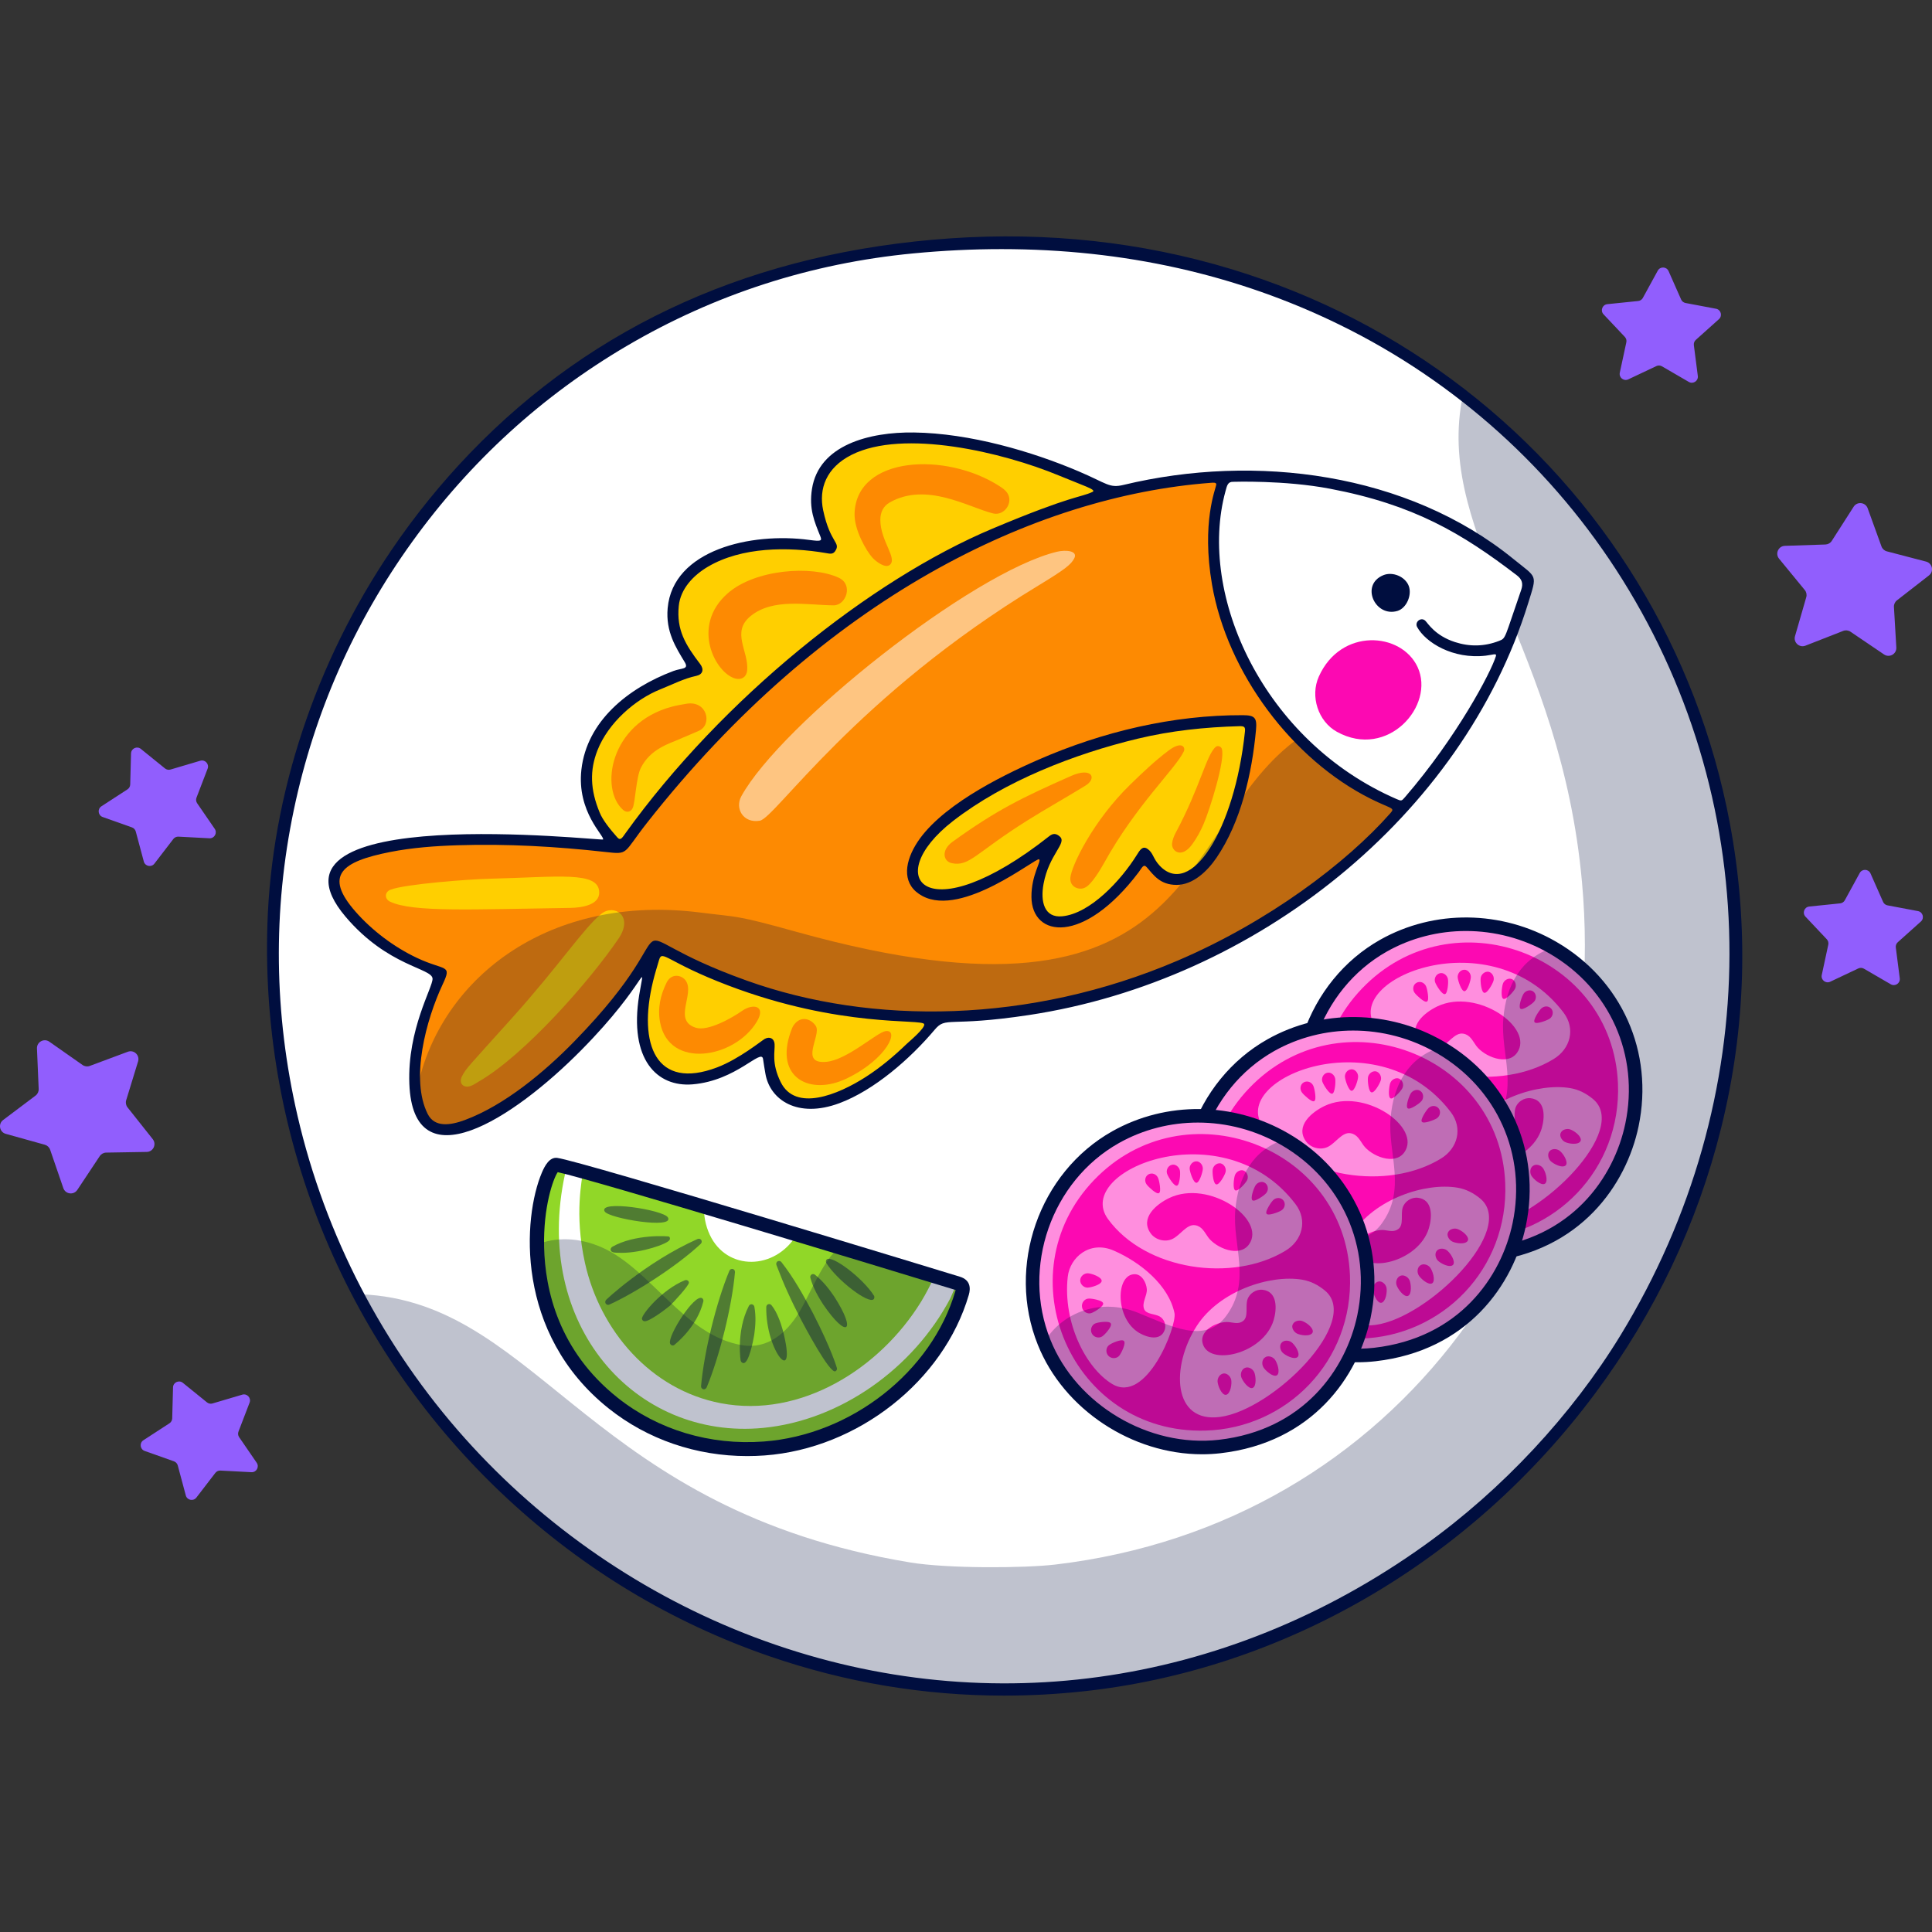 <?xml version="1.0" encoding="UTF-8"?>
<!-- Generator: Adobe Illustrator 25.2.1, SVG Export Plug-In . SVG Version: 6.00 Build 0)  -->
<svg xmlns="http://www.w3.org/2000/svg" xmlns:xlink="http://www.w3.org/1999/xlink" version="1.1" id="Capa_1" x="0px" y="0px" viewBox="0 0 512 512" style="enable-background:new 0 0 512 512;" xml:space="preserve" width="512" height="512">
<rect x="0" y="0" width="512" height="512" fill="#333333" stroke="none"/>
<g>
	<g>
		<g>
			<path style="fill:#FFFFFF;" d="M427.846,358.574c-77.132,117.619-245.849,118.356-323.592-0.345     c-13.934-21.301-24.624-47.791-28.731-73.48c-1.192-7.524-2.696-18.637-2.571-26.223c0.22-12.445-0.329-13.402,0.941-25.33     c9.373-89.013,79.546-156.929,164.061-166.678C419.977,45.546,512.361,229.701,427.846,358.574z"/>
			<path style="opacity:0.25;fill:#000E3F;" d="M278.141,446.983c-19.917,1.987-44.695-1.691-64.188-7.291     c-51.239-14.72-94.264-51.371-117.463-94.421c-1.116-2.071-0.956-2.327,1.318-2.149c45.499,3.548,59.322,57.058,143.405,70.945     c9.903,1.635,30.105,1.541,38.492,0.549c90.956-10.759,147.643-91.185,139.538-180.864     c-5.592-61.872-38.265-91.354-31.89-127.302c0.135-0.762,0.678-0.914,1.296-0.43     C518.472,207.771,462.815,428.562,278.141,446.983z"/>
		</g>
		<path style="fill:#000E3F;" d="M458.426,218.162c-8.58-45.769-33.538-86.617-70.271-115.018    c-18.497-14.299-39.35-25.022-61.98-31.868c-23.623-7.145-48.609-9.877-74.283-8.112c-51.513,3.54-94.334,22.667-127.272,56.851    c-7.675,7.964-14.734,16.682-20.98,25.909c-20.056,29.633-31.695,64.821-32.775,99.078c-1.812,57.518,21.389,112.993,63.654,152.2    c20.201,18.739,43.467,32.747,69.153,41.637c20.223,6.998,41.135,10.516,62.407,10.516c6.926,0,13.897-0.373,20.889-1.121    c53.185-5.689,102.669-34.474,135.763-78.974c15.864-21.33,27.093-44.973,33.373-70.273    C462.713,272.382,463.492,245.188,458.426,218.162z M429.463,353.849c-12.908,21.143-31.338,40.896-51.898,55.62    c-53.147,38.056-117.863,46.956-177.567,24.42c-29.283-11.055-55.84-29.285-76.796-52.721    c-21.69-24.257-37.028-53.81-44.354-85.465c-6.268-27.075-6.589-54.387-0.959-81.177c5.399-25.682,15.946-49.554,31.352-70.951    c15.318-21.272,34.453-38.735,56.876-51.906c23.29-13.68,48.844-21.93,75.951-24.52c7.91-0.756,15.695-1.133,23.356-1.133    c32.34,0,62.407,6.722,89.647,20.071c30.807,15.097,56.694,38.432,74.865,67.482C467.956,214.35,467.775,291.093,429.463,353.849z    "/>
	</g>
	<g>
		<g>
			<g>
				<path style="fill:#FFCF00;" d="M184.166,178.144c3.108-1.359-3.756-4.257-5.094-13.329c-0.749-5.076,0.763-9.389,4.582-12.861      c8.133-7.394,22.028-8.164,33.098-6.63c0.942,0.13,1.878,0.322,2.824,0.412c0.796,0.076,1.327-0.599,1.029-1.357      c-2.223-5.658-2.905-5.864-3.569-10.259c-1.904-12.605,11.533-17.482,24.49-17.515c9.974-0.025,19.577,2.049,29.075,4.863      c5.929,1.757,17.728,6.591,20.286,7.938c0.659,0.347,0.877,1.251-0.251,1.718c-2.936,1.216-17.772,3.972-41.917,17.138      c-33.63,18.339-58.855,42.679-81.717,72.407c-1.925,2.503-2.377,3.601-4.418,1.509c-10.313-10.568-8.793-26.214,5.417-36.589      C175.242,180.302,180.945,179.552,184.166,178.144z"/>
				<path style="fill:#FFCF00;" d="M306.588,229.952c-2.41-2.788-2.73-5.581-4.004-3.725c-3.257,4.746-5.831,9.526-13.477,14.522      c-1.886,1.232-4.054,1.946-6.164,2.725c-2.892,1.068-6.541-0.153-7.319-3.763c-1.133-5.258,1.664-11.056,3.999-15.231      c0.39-0.697,1.342-1.436,0.374-2.239c-0.797-0.661-1.409,0.181-2.006,0.637c-7.167,5.473-19.049,13.56-28.037,13.713      c-6.164,0.105-8.463-3.486-7.342-7.898c3.963-15.592,49.835-36.974,85.255-37.196c3.153-0.02,3.058,0.396,2.921,2.275      c-0.784,10.739-5.373,30.083-13.831,36.564C313.365,233.088,309.49,233.308,306.588,229.952z"/>
				<path style="fill:#FFCF00;" d="M215.079,291.842c-5.601,0.264-8.707-2.458-10.173-7.347c-0.801-2.671-0.674-5.193-0.584-7.721      c0.028-0.792-0.635-1.207-1.404-0.607c-21.429,16.712-36.02,9.731-31.353-13.486c0.349-1.735,2.167-8.723,2.672-9.741      c0.762-1.536,1.772-0.679,4.926,1.011c10.987,5.887,25.687,11.145,41.674,13.83c15.77,2.648,20.151,1.888,25.026,2.338      c0.596,0.055,0.873,0.673,0.519,1.155c-3.212,4.371-11.121,11.908-18.674,16.263      C226.275,288.363,218.27,291.692,215.079,291.842z"/>
			</g>
			<path style="fill:#FFFFFF;" d="M404.186,155.853c-3.675,11.181-3.581,10.01-4.142,12.294c-0.398,1.59-1.469,2.474-3.013,2.903     c-5.704,1.592-11.121,1.064-16.166-2.234c-2.135-1.388-2.979-2.811-3.596-3.349c-0.511-0.452-0.975,0.119-0.68,0.728     c0.164,0.293,0.422,0.538,0.644,0.806c3.25,3.752,7.505,5.407,12.319,5.9c5.284,0.543,6.625-1.299,7.604-0.044     c0.733,0.913-0.004,1.84-0.405,2.656c-6.375,13.182-11.735,22.271-23.377,36.011c-1.502,1.781-1.689,1.839-3.751,0.986     c-14.671-5.97-28.25-17.551-37.66-33.973c-1.507-2.615-9.492-22.127-9.82-33.266c-0.193-6.97,0.749-11.946,2.273-16.904     c0.346-1.159,1.151-1.629,2.33-1.634c2.518,0.013,5.024-0.109,7.532-0.017c23.4,0.872,46.523,8.066,63.831,21.646     c1.707,1.335,3.394,2.692,5.099,4.027C404.37,153.316,404.643,154.47,404.186,155.853z"/>
			<g>
				<path style="fill:#FD8A02;" d="M190.837,258.224c-16.057-6.671-16.494-9.244-17.697-7.646c-2.356,3.128-10.86,19.2-30.104,35.1      c-6.139,5.073-15.884,11.894-23.835,13.091c-9.23,1.39-9.598-11.818-8.121-21.027c0.938-5.849,2.766-11.43,5.164-16.834      c1.371-3.09,1.81-3.549-0.514-4.248c-14.849-4.466-34.296-22.394-23.616-27.97c16.708-8.724,51.839-5.433,69.492-3.693      c6.219,0.614,1.367-0.31,23.601-24.805c35.52-39.133,81.668-67.639,134.864-73.104c2.2-0.226,3.695-0.305,3.061,1.812      c-8.54,28.51,9.774,68.972,45.724,84.359c2.315,0.991,1.716,1.484-1.797,5.074C320.047,266.371,247.129,281.614,190.837,258.224      z M244.002,223.597c-7.039,9.667,0.009,17.905,14.183,12.297c9.281-3.672,12.852-6.912,17.371-9.732      c0.878-0.548,1.847-0.123,1.357,1.101c-0.666,1.661-2.821,5.579-2.604,11.004c0.294,7.358,7.695,8.027,13.679,4.496      c12.978-7.659,13.775-16.953,16.217-14.068c1.717,2.03,3.273,4.762,7.483,4.912c2.754,0.098,4.785-1.295,6.661-3.005      c9.084-8.283,12.603-26.059,13.594-38.355c0.096-1.193-0.222-1.527-1.449-1.663      C309.586,188.261,258.835,203.228,244.002,223.597z"/>
				<path style="fill:#FD8A02;" d="M226.471,135.956c0.598-15.122,24.152-16.272,38.36-7.149c0.58,0.372,1.16,0.774,1.645,1.258      c2.552,2.548-0.107,6.787-3.3,5.998c-6.515-1.61-17.618-8.434-27.387-2.912c-1.721,0.973-2.481,2.627-2.491,4.558      c-0.031,5.646,4.659,10.28,2.483,12.011c-1.184,0.943-3.638-0.875-4.654-2.017C229.741,146.146,226.291,140.513,226.471,135.956      z"/>
				<path style="fill:#FD8A02;" d="M222.291,153.112c3.915,1.835,1.908,7.333-1.376,7.309c-6.943-0.05-16.033-2.001-21.974,2.822      c-5.265,4.273-0.503,9.27-0.929,14.393c-0.143,1.714-1.434,2.615-3.091,2.2c-5.229-1.31-11.997-13.799-2.126-22.553      C200.048,150.85,215.12,149.752,222.291,153.112z"/>
				<path style="fill:#FD8A02;" d="M180.198,195.833c-2.951,1.258-7.823,2.647-10.357,7.643c-1.258,2.48-1.467,8.98-2.149,10.607      c-0.468,1.116-1.623,1.374-2.546,0.569c-6.292-5.488-3.588-23.02,12.932-27.38c1.249-0.33,2.531-0.547,3.806-0.766      c5.547-0.955,6.985,5.546,3.311,7.171c-1.659,0.734-3.336,1.428-5.005,2.139C180.193,195.822,180.196,195.828,180.198,195.833z"/>
				<path style="fill:#FD8A02;" d="M196.666,267.886c2.932-2.067,6.457-1.348,3.882,2.903c-5.909,9.753-23.273,12.647-25.616,0.152      c-0.702-3.744,0.082-7.222,1.733-10.559c1.255-2.535,3.986-2.058,5.075-0.491c2.453,3.533-3.512,10.508,2.652,12.467      C187.637,273.389,194.058,269.724,196.666,267.886z"/>
				<path style="fill:#FD8A02;" d="M234.672,273.262c3.813-0.572,0.495,7.357-10.283,12.545      c-9.669,4.655-19.184-0.142-14.851-12.337c0.23-0.647,0.459-1.331,0.86-1.873c1.912-2.582,4.611-1.55,5.805,0.308      c1.558,2.427-4.549,10.166,2.781,9.491C224.554,280.883,232.353,273.61,234.672,273.262z"/>
				<path style="fill:#FD8A02;" d="M287.527,235.233c-1.495,0.773-4.073-0.11-3.869-2.62c0.25-3.079,5.951-15.062,15.942-24.766      c3.222-3.13,6.469-6.225,10.068-8.93c3.626-2.727,4.52-0.783,4.072,0.172c-2.168,4.616-12.598,14.15-21.18,29.671      C291.651,230.402,289.23,234.486,287.527,235.233z"/>
				<path style="fill:#FD8A02;" d="M252.452,223.065c11.609-8.362,18.222-11.603,31.41-17.439c5.515-2.441,6.921,0.637,3.813,2.559      c-5.095,3.15-10.335,6.056-15.409,9.242c-13.709,8.609-15.349,12.286-20.02,11.323      C249.974,228.282,249.325,225.317,252.452,223.065z"/>
				<path style="fill:#FD8A02;" d="M310.62,223.445c0.131-0.921,0.468-1.858,0.91-2.681c6.57-12.218,8.193-20.895,10.718-22.879      c0.472-0.37,1.293-0.079,1.517,0.479c1.09,2.707-3.152,16.182-4.788,19.982c-0.824,1.915-1.809,3.726-3.034,5.41      C313.047,227.736,310.335,225.456,310.62,223.445z"/>
			</g>
			<g>
				<path style="fill:#FFCF00;" d="M124.659,287.818c-1.886,0.615-3.158-0.776-2.234-2.576c1.116-2.175,1.515-2.371,13.332-15.53      c12.636-14.07,18.851-23.7,23.631-27.562c3.299-2.665,8.66,0.519,4.529,6.595c-7.732,11.374-24.969,30.895-36.984,37.841      C126.336,286.933,125.508,287.541,124.659,287.818z"/>
				<path style="fill:#FFCF00;" d="M151.132,240.603c-26.219,0.382-41.764,1.198-47.757-1.655c-1.519-0.723-1.464-2.55,0.099-3.161      c3.839-1.5,20.773-2.783,26.228-2.912c18.252-0.433,29.043-2.134,29.1,3.644C158.836,239.756,154.373,240.555,151.132,240.603z"/>
			</g>
			<path style="opacity:0.25;fill:#000E3F;" d="M190.684,258.161c-17.187-7.091-16.056-9.416-17.818-7.266     c-1.099,1.34-13.724,24.626-37.636,40.609c-5.012,3.35-10.28,6.496-16.164,7.281c-3.464,0.462-5.271-0.677-6.801-3.564     c-1.395-2.632-2.024-5.5-1.296-8.534c6.733-28.083,35.012-49.856,74.576-44.859c10.241,1.294,9.248,0.586,25.647,5.154     c107.069,29.824,100.299-26.384,131.65-50.404c0.814-0.624,1.46,0.044,2.193,0.765c21.583,21.237,30.403,12.417,22.046,20.966     C320.796,265.66,248.144,281.87,190.684,258.161z"/>
			<path style="opacity:0.5;fill:#FFFFFF;" d="M280.073,146.224c2.396-0.582,5.744-0.277,4.578,1.814     c-0.866,1.551-2.13,2.686-9.45,7.123c-48.438,29.357-69.735,61.615-73.824,62.333c-4.376,0.768-6.712-3.222-4.91-6.498     C206.918,191.992,257.511,151.711,280.073,146.224z"/>
			<path style="fill:#FC09B2;" d="M349.502,179.298c5.822-12.999,21.86-11.816,26.173-2.52c4.737,10.21-7.926,24.589-21.385,17.155     C349.326,191.191,347.156,184.536,349.502,179.298z"/>
		</g>
		<g>
			<path style="fill:#000E3F;" d="M272.722,268.989c-21.674,3.282-21.939,0.239-25.056,3.939c-6.424,7.625-15.977,16-25.247,19.44     c-11.081,4.113-18.421-0.915-19.583-7.865c-0.214-1.278-0.443-2.553-0.618-3.837c-0.409-3.001-7.011,5.734-18.696,6.699     c-9.354,0.773-16.896-6.513-14.135-23.638c1.649-10.23,2.337-3.329-15.311,14.537c-18.306,18.531-44.585,35.259-45.593,8.965     c-0.555-14.483,6.238-25.555,6.148-27.871c-0.11-2.826-11.839-3.184-23.057-16.425c-25.93-30.606,68.009-20.045,68.242-20.457     c0.487-0.86-7.015-7.28-5.739-18.519c1.458-12.841,12.328-21.605,24.374-26.131c2.232-0.839,4.196-0.379,3.008-2.355     c-2.326-3.866-5.08-8.037-4.52-14.305c1.378-15.45,22.081-20.163,37.503-18.082c3.153,0.425,3.458,0.286,2.956-0.955     c-1.56-3.852-3.057-7.256-2.212-12.586c1.843-11.625,15.194-15.092,27.02-14.931c14.811,0.202,31.265,5.021,43.699,10.324     c7.529,3.211,8.042,4.483,11.845,3.568c34.985-8.417,75.248-3.2,103.285,19.6c6.395,5.2,6.368,3.909,3.974,11.662     C387.568,216.26,332.833,259.887,272.722,268.989z M311.95,254.632c24.112-10.276,44.894-25.935,56.525-39.144     c1.304-1.481,0.292-1.048-5.185-3.782c-20.821-10.39-38.053-33.345-42.094-56.798c-2.836-16.46,0.993-25.385,1.126-26.462     c0.08-0.646-0.777-0.544-1.464-0.492c-46.673,3.531-102.559,30.516-149.43,90.156c-6.433,8.185-4.67,8.38-11.05,7.667     c-12.899-1.442-25.962-2.187-38.939-1.781c-6.055,0.19-12.15,0.624-18.1,1.803c-12.726,2.522-17.627,6.113-9.122,15.8     c4.416,5.03,10.241,9.409,16.299,12.263c7.467,3.518,9.348,1.572,6.811,6.967c-4.424,9.408-8.639,25.134-3.982,34.386     c1.843,3.662,6.034,3.025,9.913,1.578c10.521-3.926,21.055-12.737,28.872-20.74c34.066-34.872,5.906-30.443,45.789-16.17     C231.108,271.763,273.049,271.244,311.95,254.632z M370.109,211.76c1.287,0.559,1.343,0.522,2.222-0.497     c13.799-15.992,22.775-33.057,24.1-37.379c0.271-0.884-0.823-0.341-2.669-0.127c-8.735,1.014-15.963-3.493-18.202-7.585     c-0.729-1.332,1.009-2.753,2.153-1.678c0.661,0.622,2.553,3.946,7.877,5.665c3.932,1.269,7.829,1.189,11.694-0.321     c1.853-0.724,1.344-0.538,5.848-13.507c0.588-1.693,0.194-2.834-1.133-3.851c-14.586-11.172-27.344-18.753-49.593-22.973     c-12.098-2.295-25.472-1.819-25.601-1.822c-1.449-0.031-1.623,0.965-2.047,2.522C317.278,157.642,334.801,196.434,370.109,211.76     z M158.928,215.35c0.779,1.949,2.665,4.313,4.678,6.586c0.841,0.95,1.331,0.017,2.077-1.02     c25.813-35.919,65.035-67.243,97.327-80.819c21.133-8.884,23.261-8.215,26.501-9.728c1.233-0.576-2.324-1.627-8.865-4.342     c-14.872-6.172-41.24-12.436-55.006-5.472c-6.714,3.397-8.697,9.005-7.493,14.671c1.882,8.86,4.789,8.462,3.165,10.851     c-0.603,0.887-1.435,0.659-2.359,0.501c-10.187-1.742-22.403-1.645-31.31,3.586c-3.917,2.301-7.315,5.905-7.762,10.429     c-0.622,6.301,1.71,10.204,5.654,15.365c1.109,1.452,0.707,2.791-0.993,3.152c-3.342,0.709-6.336,2.293-9.466,3.537     c-6.767,2.688-13.861,8.896-16.729,16.156C156.255,204.104,156.389,209.259,158.928,215.35z M229.502,285.361     c3.887-2.504,7.471-5.517,10.792-8.726c0.603-0.582,4.973-4.203,4.623-5.233c-0.502-1.478-22.098,1.122-52.005-10.269     c-16.168-6.158-17.416-9.576-18.243-6.769c-0.561,1.906-1.153,3.806-1.62,5.735c-4.05,16.719,0.808,28.917,16.985,22.773     c5.861-2.226,11.88-7.144,12.635-7.556c1.312-0.716,2.495-0.112,2.603,1.348c0.146,1.967-0.898,4.993,1.614,10.094     C210.803,294.71,222.022,290.18,229.502,285.361z"/>
			<path style="fill:#000E3F;" d="M275.219,201.314c17.048-7.435,35.632-11.843,54.146-11.783c3.195,0.017,3.785,0.684,3.485,3.933     c-1.069,11.559-3.987,24.355-10.474,33.863c-2.441,3.578-6.215,7.173-10.541,7.181c-4.417,0.008-6.103-2.607-7.932-4.677     c-0.879-0.995-1.264,0.15-2.147,1.318c-14.647,19.361-28.308,17.28-28.411,6.588c-0.057-5.916,2.751-9.573,2.03-10.014     c-0.852-0.52-20.239,15.415-30.893,9.747c-5.32-2.831-4.952-8.293-1.856-13.494C248.525,214.063,264.619,205.937,275.219,201.314     z M252.523,217.605c-19.368,15.045-7.187,29.839,25.583,3.955c0.973-0.768,1.815-0.717,2.768,0.141     c1.953,1.758-2.876,4.682-4.326,12.542c-0.863,4.68,0.171,9.068,4.983,8.581c7.405-0.749,15.508-9.486,19.693-16.181     c0.839-1.342,1.557-2.611,2.907-1.66c1.529,1.077,1.38,2.48,3.156,4.387c8.177,8.781,19.866-9.146,22.633-35.471     c0.129-1.226-0.129-1.49-1.502-1.452c-9.107,0.25-18.05,1.185-26.924,3.316C284.794,199.774,266.194,206.985,252.523,217.605z"/>
			<path style="fill:#000E3F;" d="M373.32,155.243c0.94,2.41-0.572,5.944-2.989,6.662c-5.919,1.758-9.928-6.917-3.742-9.474     C369.056,151.411,372.366,152.794,373.32,155.243z"/>
		</g>
	</g>
	<g>
		<g>
			<path style="fill:#91D728;" d="M143.233,320.876c0.443-2.429,1.654-12.514,4.195-12.188c6.26,0.821,106.276,31.38,106.353,31.404     c1.064,0.319,1.701,0.783,1.188,2.544c-6.662,22.807-29.215,39.511-52.458,41.226     C166.972,386.798,136.712,356.764,143.233,320.876z"/>
			<g>
				<path style="fill:#FFFFFF;" d="M143.233,320.876c0.443-2.429,1.654-12.514,4.195-12.188c1.237,0.162,5.785,1.415,7.003,1.749      c-0.065,2.238-2.337,11.018,0.589,24.244c3.972,17.946,17.431,33.644,36.006,37.188c21.21,4.048,42.139-9.153,53.067-26.897      c1.333-2.171,2.44-4.428,3.593-6.688c9.049,2.766,3.953,1.146,6.095,1.808c1.064,0.319,1.701,0.783,1.188,2.544      c-6.632,22.704-29.128,39.505-52.458,41.226C166.972,386.798,136.712,356.764,143.233,320.876z"/>
				<path style="fill:#FFFFFF;" d="M188.104,327.246c-1.168-2.496-1.634-5.208-1.515-7.44c8.021,2.39,16.481,4.937,24.559,7.371      C205.411,336.71,192.619,336.865,188.104,327.246z"/>
			</g>
			<path style="fill:#91D728;" d="M143.233,320.876c0.443-2.429,1.654-12.514,4.195-12.188c0.452,0.059,1.346,0.258,2.632,0.585     c0.02,0.377-0.123,0.941-0.319,1.839c-8.702,39.829,18.465,70.588,52.525,67.295c20.476-1.982,39.747-15.772,49.554-34.281     c0.261-0.492,1.07-2.709,1.96-4.035c1.064,0.319,1.701,0.783,1.188,2.544c-7.088,24.265-31.923,41.684-58.226,41.49     c1.925,0.007,3.848-0.083,5.767-0.264C166.972,386.798,136.712,356.764,143.233,320.876z"/>
			<g style="opacity:0.45;">
				<path style="fill:#000E3F;" d="M221.782,362.516c-0.085-0.208-1.311-4.709-6.369-14.564c-2.503-4.695-5.023-9.256-8.319-13.469      c0-0.001-0.001-0.003-0.002-0.004l-0.001-0.001c-0.007-0.009-0.012-0.017-0.019-0.026c-0.006-0.008-0.019-0.007-0.025-0.015      c-0.112-0.133-0.257-0.221-0.417-0.256c-0.008-0.001-0.013-0.007-0.022-0.008c-0.158-0.029-0.322,0.003-0.473,0.077      c-0.016,0.008-0.034-0.001-0.05,0.008c-0.009,0.005-0.01,0.017-0.019,0.023c-0.014,0.009-0.031,0.01-0.045,0.02      c-0.119,0.085-0.195,0.204-0.249,0.33c-0.013,0.029-0.023,0.053-0.032,0.084c-0.042,0.148-0.042,0.301,0.007,0.451      c0.005,0.014-0.004,0.027,0.001,0.041l0.164,0.422c0.889,2.285,1.81,4.647,2.862,6.893c1.136,2.534,2.382,5.007,3.458,7.099      c0.793,1.499,7.666,14.558,9.176,13.776c0.001,0,0.001-0.002,0.002-0.002l0,0c0.156-0.082,0.262-0.216,0.331-0.365      c0.008-0.018,0.02-0.03,0.027-0.049C221.824,362.834,221.825,362.675,221.782,362.516z"/>
				<path style="fill:#000E3F;" d="M185.731,329.605c0.014-0.013,0.011-0.034,0.024-0.048c0.106-0.115,0.179-0.25,0.202-0.401      c0.004-0.025-0.001-0.047,0-0.073c0.009-0.156-0.019-0.313-0.109-0.455c-0.003-0.004-0.001-0.008-0.003-0.012      c-0.002-0.003-0.006-0.003-0.008-0.006c-0.094-0.138-0.23-0.226-0.377-0.279c-0.023-0.008-0.04-0.02-0.064-0.026      c-0.153-0.041-0.309-0.027-0.462,0.03c-0.014,0.005-0.029-0.003-0.044,0.003c-13.867,6.162-24.98,16.709-24.289,16.186      c-0.107,0.118-0.18,0.257-0.2,0.411c0.012,0.206-0.02,0.318,0.117,0.524c0.002,0.002,0.001,0.005,0.002,0.007      c0,0.001,0.001,0.001,0.002,0.002l0,0c0.015,0.022,0.04,0.031,0.057,0.051c0.066,0.078,0.136,0.152,0.224,0.198      c0.11,0.057,0.233,0.087,0.355,0.087c0.106,0,0.215-0.022,0.317-0.068C168.05,342.775,179.245,335.689,185.731,329.605z"/>
				<path style="fill:#000E3F;" d="M194.643,336.607c-0.01-0.014-0.023-0.023-0.034-0.038c-0.103-0.13-0.239-0.237-0.412-0.279      c-0.174-0.042-0.341-0.011-0.491,0.054c-0.021,0.009-0.041,0.012-0.061,0.023c-0.137,0.074-0.241,0.195-0.312,0.34      c-0.007,0.015-0.025,0.019-0.031,0.034c-3.474,8.316-6.734,21.653-7.516,30.604c0.028,0.207-0.002,0.287,0.135,0.493      c0.082,0.127,0.257,0.272,0.443,0.32c0.002,0,0.003,0.002,0.005,0.003c0.062,0.015,0.124,0.022,0.184,0.022c0,0,0,0,0.001,0      h0.001c0.206-0.04,0.236-0.005,0.442-0.151c0.012-0.009,0.246-0.275,0.266-0.323c3.385-8.117,6.729-21.487,7.516-30.604      c0.002-0.017-0.013-0.03-0.013-0.047C194.771,336.894,194.732,336.738,194.643,336.607z"/>
				<path style="fill:#000E3F;" d="M221.133,343.683c-1.281-1.887-2.896-4.06-5.168-5.883c-0.002-0.002-0.005-0.001-0.007-0.003      c-0.116-0.091-0.255-0.137-0.399-0.15c-0.027-0.003-0.05-0.005-0.078-0.004c-0.134,0-0.269,0.023-0.392,0.097      c-0.006,0.003-0.009,0.01-0.014,0.013c-0.005,0.003-0.01,0.001-0.014,0.004c-0.012,0.008-0.014,0.024-0.026,0.032      c-0.105,0.079-0.182,0.179-0.234,0.293c-0.014,0.029-0.029,0.052-0.039,0.083c-0.042,0.128-0.048,0.264-0.018,0.398      c0.003,0.014-0.006,0.027-0.002,0.04c0.749,2.744,2.134,5.107,3.4,7.075C224.426,354.9,227.128,353.043,221.133,343.683z"/>
				<path style="fill:#000E3F;" d="M231.614,343.379c-2.889-4.644-11.338-11.037-12.568-9.569c-0.097,0.116-0.141,0.253-0.16,0.393      c-0.005,0.03-0.009,0.056-0.01,0.087c-0.002,0.139,0.027,0.274,0.097,0.396c0.004,0.008,0.002,0.017,0.006,0.024      c2.814,4.551,11.316,11.054,12.572,9.569c0.001-0.001,0-0.002,0.001-0.003c0.001-0.001,0.002-0.001,0.003-0.002      C231.897,343.859,231.578,343.173,231.614,343.379z"/>
				<path style="fill:#000E3F;" d="M182.574,339.867c-0.087-0.607-0.732-0.73-1.036-0.603c-6.189,2.49-11.562,9.198-11.424,10.23      c0.063,0.423,0.397,0.658,0.748,0.658c1.349,0,5.548-3.189,6.66-4.115C178.151,345.483,182.68,340.638,182.574,339.867z"/>
				<path style="fill:#000E3F;" d="M162.202,330.448c-0.518,0.451-0.467,0.938-0.11,1.244c0.372,0.059-0.189,0.324,2.655,0.324      c5.34,0,12.15-2.353,12.708-3.433c0.158-0.316,0.121-0.611-0.128-0.869C177.197,327.578,168.234,326.952,162.202,330.448z"/>
				<path style="fill:#000E3F;" d="M186.376,344.453c-0.049-0.152-0.146-0.31-0.284-0.406c-0.002-0.001-0.004-0.001-0.006-0.002      c-0.002-0.002-0.002-0.005-0.004-0.006c-0.008-0.005-0.018-0.003-0.026-0.007c-1.995-1.239-9.142,9.956-8.488,11.997      c0.062,0.208,0.09,0.19,0.289,0.402c0.277,0.133,0.493,0.223,0.839,0.002c0.187-0.207,6.047-4.672,7.707-11.573      C186.404,344.856,186.439,344.66,186.376,344.453z"/>
				<path style="fill:#000E3F;" d="M207.471,352.587c-0.313-1.099-0.672-2.272-1.156-3.399c-0.438-1.043-1.003-2.252-1.88-3.322      c-0.004-0.005-0.01-0.005-0.014-0.009c-0.091-0.107-0.209-0.179-0.34-0.223c-0.029-0.01-0.055-0.014-0.085-0.02      c-0.126-0.027-0.257-0.029-0.389,0.012c-0.006,0.003-0.013-0.001-0.02,0.001c-0.002,0.001-0.002,0.003-0.004,0.003      c-0.004,0.002-0.008,0.001-0.012,0.002c-0.133,0.05-0.234,0.14-0.318,0.243c-0.02,0.024-0.035,0.046-0.052,0.073      c-0.074,0.116-0.125,0.246-0.128,0.385c-0.001,0.003-0.003,0.005-0.003,0.008C202.862,358.222,211.447,368.049,207.471,352.587z      "/>
				<path style="fill:#000E3F;" d="M176.998,322.626c-1.207-2.012-18.564-4.717-16.747-1.568      C161.34,322.904,178.841,325.821,176.998,322.626z"/>
				<path style="fill:#000E3F;" d="M199.898,346.25c-0.03-0.135-0.098-0.254-0.192-0.354c-0.021-0.023-0.042-0.04-0.067-0.061      c-0.104-0.088-0.226-0.16-0.371-0.182c-0.002-0.001-0.003-0.003-0.005-0.003h-0.001c-0.001,0-0.001,0-0.001,0      c-0.165-0.023-0.309,0.015-0.439,0.075c-0.011,0.005-0.02,0.01-0.03,0.015c-0.135,0.071-0.247,0.173-0.317,0.309      c-0.002,0.003-0.006,0.005-0.008,0.008c-3.529,6.795-2.119,15.296-2.156,14.555c0.058,0.295,0.343,0.56,0.617,0.608      c0.005,0.001,0.01,0.001,0.015,0.001c0.053,0.007,0.055,0.011,0.12,0.011c1.41,0,2.569-5.985,2.82-7.527      c0.295-2.161,0.53-4.733,0.028-7.434C199.907,346.263,199.899,346.258,199.898,346.25z"/>
			</g>
			<path style="opacity:0.25;fill:#000E3F;" d="M142.352,329.785c4.863-1.91,10.892-1.987,17.208,0.815     c13.017,5.786,21.731,23.36,37.18,25.907c6.63,1.094,11.693-3.27,14.957-8.59c2.91-4.755,6.455-14.082,10.753-17.317     c16.888,5.126,29.924,9.122,29.96,9.127c1.775,0.519,3.268,0.474,2.56,2.911c-5.702,19.512-22.999,34.52-42.494,39.537     C176.196,391.504,141.759,364.972,142.352,329.785z"/>
		</g>
		<g>
			<path style="fill:#000E3F;" d="M198.032,385.877c-13.506,0-26.393-4.398-36.703-12.605     c-24.998-19.899-22.742-50.703-17.733-62.504c0.769-1.808,2.025-4.18,4.072-3.914l0,0c6.459,0.846,105.668,31.165,106.657,31.47     c2.904,0.869,2.92,3.106,2.42,4.828c-6.673,22.838-29.423,40.734-54.098,42.555C201.103,385.821,199.563,385.877,198.032,385.877     z M147.801,310.635c-1.2,1.738-3.85,9.184-3.607,19.857c0.259,11.342,3.839,27.469,19.438,39.886     c10.752,8.557,24.514,12.694,38.742,11.64c23.192-1.712,44.565-18.492,50.819-39.9c0.03-0.097,0.05-0.181,0.066-0.251     c-0.004-0.001-0.006-0.001-0.008-0.002C234.028,335.979,156.946,312.568,147.801,310.635z M253.565,341.98h0.022H253.565z      M147.187,310.523c0.002,0,0.002,0,0.004,0C147.189,310.523,147.189,310.523,147.187,310.523L147.187,310.523z"/>
		</g>
	</g>
	<g>
		<g>
			<path style="fill:#915EFD;" d="M478.459,171.112l10.009-3.915c0.639-0.25,1.36-0.169,1.928,0.215l8.899,6.026     c1.431,0.969,3.351-0.124,3.25-1.848l-0.631-10.729c-0.04-0.685,0.259-1.346,0.801-1.767l8.481-6.602     c1.363-1.061,0.918-3.225-0.754-3.661l-10.399-2.716c-0.664-0.173-1.2-0.662-1.433-1.307l-3.658-10.106     c-0.588-1.624-2.784-1.869-3.715-0.415l-5.796,9.051c-0.37,0.578-1,0.936-1.686,0.959l-10.742,0.356     c-1.727,0.057-2.638,2.069-1.542,3.405l6.816,8.309c0.435,0.53,0.581,1.241,0.391,1.9l-2.981,10.326     C475.217,170.252,476.849,171.741,478.459,171.112z"/>
			<path style="fill:#915EFD;" d="M431.51,100.536l7.441-3.52c0.475-0.225,1.03-0.201,1.484,0.062l7.118,4.134     c1.144,0.664,2.554-0.271,2.385-1.584l-1.049-8.164c-0.067-0.521,0.127-1.042,0.518-1.393l6.131-5.492     c0.985-0.883,0.531-2.513-0.77-2.758l-8.089-1.526c-0.516-0.097-0.952-0.443-1.164-0.923l-3.329-7.528     c-0.535-1.21-2.226-1.281-2.861-0.12l-3.951,7.222c-0.252,0.461-0.715,0.769-1.238,0.822l-8.189,0.84     c-1.316,0.135-1.906,1.721-0.999,2.684l5.647,5.989c0.361,0.382,0.51,0.918,0.399,1.431l-1.732,8.047     C428.988,100.051,430.313,101.102,431.51,100.536z"/>
			<path style="fill:#915EFD;" d="M485.029,260.167l7.441-3.52c0.475-0.225,1.03-0.201,1.484,0.062l7.118,4.134     c1.144,0.664,2.554-0.272,2.385-1.584l-1.049-8.164c-0.067-0.521,0.127-1.042,0.518-1.393l6.131-5.493     c0.986-0.883,0.531-2.513-0.769-2.758l-8.089-1.525c-0.516-0.097-0.952-0.443-1.164-0.923l-3.329-7.528     c-0.535-1.21-2.226-1.281-2.86-0.12l-3.951,7.222c-0.252,0.461-0.715,0.768-1.238,0.822l-8.189,0.84     c-1.316,0.135-1.906,1.721-0.999,2.683l5.647,5.989c0.361,0.382,0.51,0.918,0.399,1.431l-1.732,8.047     C482.507,259.681,483.833,260.733,485.029,260.167z"/>
		</g>
		<g>
			<path style="fill:#915EFD;" d="M38.882,305.272l-10.746,0.18c-0.686,0.011-1.322,0.36-1.702,0.931l-5.943,8.954     c-0.955,1.439-3.147,1.158-3.708-0.475l-3.492-10.164c-0.223-0.649-0.751-1.146-1.412-1.331l-10.353-2.885     c-1.664-0.464-2.074-2.635-0.693-3.673l8.588-6.462c0.548-0.412,0.858-1.068,0.83-1.754l-0.455-10.738     c-0.073-1.726,1.865-2.787,3.279-1.795l8.8,6.17c0.562,0.394,1.281,0.486,1.924,0.247l10.072-3.751     c1.619-0.603,3.227,0.912,2.72,2.564l-3.149,10.276c-0.201,0.656-0.067,1.369,0.36,1.906l6.679,8.42     C41.553,303.245,40.609,305.243,38.882,305.272z"/>
			<path style="fill:#915EFD;" d="M55.503,222.152l-8.22-0.43c-0.525-0.027-1.029,0.205-1.349,0.622l-5.014,6.528     c-0.806,1.049-2.465,0.719-2.808-0.559l-2.131-7.951c-0.136-0.508-0.513-0.916-1.008-1.091l-7.758-2.752     c-1.247-0.442-1.446-2.123-0.336-2.844l6.903-4.484c0.441-0.286,0.712-0.771,0.726-1.296l0.22-8.229     c0.036-1.323,1.573-2.031,2.601-1.198l6.398,5.18c0.408,0.331,0.953,0.439,1.457,0.29l7.894-2.334     c1.269-0.375,2.417,0.868,1.943,2.103l-2.95,7.685c-0.188,0.491-0.123,1.042,0.175,1.475l4.659,6.786     C57.652,220.746,56.825,222.222,55.503,222.152z"/>
			<path style="fill:#915EFD;" d="M66.632,390.148l-8.22-0.43c-0.525-0.028-1.029,0.205-1.349,0.622l-5.015,6.528     c-0.806,1.049-2.466,0.719-2.808-0.559l-2.131-7.951c-0.136-0.507-0.513-0.915-1.008-1.091l-7.758-2.752     c-1.247-0.442-1.445-2.122-0.336-2.843l6.903-4.484c0.44-0.286,0.712-0.771,0.726-1.296l0.22-8.229     c0.035-1.323,1.572-2.031,2.6-1.198l6.397,5.18c0.408,0.331,0.953,0.439,1.457,0.29l7.894-2.334     c1.269-0.375,2.417,0.867,1.943,2.103l-2.949,7.685c-0.188,0.491-0.123,1.042,0.174,1.475l4.659,6.786     C68.78,388.741,67.953,390.217,66.632,390.148z"/>
		</g>
	</g>
	<g>
		<g>
			<g>
				<path style="fill:#FF8EDE;" d="M394.197,332.576c-18.846,2.141-38.292-9.027-45.94-26.371c-0.182-0.411-0.358-0.83-0.525-1.249      c-8.014-19.889,0.068-43.739,18.929-54.358c14.229-8.013,31.437-7.252,44.866,0.541c6.33,3.664,11.822,8.897,15.76,15.509      C443.519,293.872,426.677,328.889,394.197,332.576z"/>
				<path style="fill:#FC09B2;" d="M428.776,287.156c0.927,22.798-16.751,40.593-38.299,41.199c-35.541,1-53.538-41.34-29.53-66.387      C384.933,236.944,427.385,252.923,428.776,287.156z"/>
				<g>
					<path style="fill:#FF8EDE;" d="M364.637,272.269c-9.356-12.885,30.691-29.05,49.726-3.914       c3.227,4.262,1.817,9.566-2.587,12.272C397.729,289.26,374.53,285.893,364.637,272.269z"/>
					<path style="fill:#FF8EDE;" d="M416.105,288.359c2.302,0.383,4.287,1.438,6.034,2.878c9.838,8.106-13.64,31.583-27.744,33.49       c-12.699,1.717-13.125-13.447-6.188-24.153C394.233,291.275,407.648,286.95,416.105,288.359z"/>
					<path style="fill:#FF8EDE;" d="M365.738,315.987c-6.881-4.181-13.078-16.156-11.751-28.365c0.563-5.181,5.84-9.738,12.2-6.97       c7.02,3.056,14.561,9.145,16.093,16.578C382.966,300.555,374.887,321.546,365.738,315.987z"/>
				</g>
				<g>
					<g>
						<g>
							<path style="fill:#FC09B2;" d="M408.463,267.247c0.35-0.332,0.866-0.545,1.354-0.536c0.485,0.011,0.973,0.218,1.303,0.625         c0.675,0.821,0.393,2.053-0.441,2.62c-0.406,0.285-1.259,0.63-2.11,0.887c-0.844,0.247-1.627,0.377-1.882,0.062         c-0.256-0.315,0.04-1.044,0.464-1.807C407.571,268.344,408.103,267.588,408.463,267.247z"/>
						</g>
						<g>
							<path style="fill:#FC09B2;" d="M403.757,263.361c0.516-0.822,1.789-1.248,2.604-0.575c0.834,0.645,0.856,1.91,0.209,2.644         c-0.319,0.372-1.089,0.953-1.84,1.396c-0.754,0.441-1.48,0.75-1.802,0.498C402.329,266.811,403.239,264.207,403.757,263.361z         "/>
						</g>
						<g>
							<path style="fill:#FC09B2;" d="M398.3,260.657c0.167-0.46,0.522-0.854,0.965-1.084c0.441-0.226,0.984-0.318,1.444-0.078         c0.945,0.45,1.246,1.687,0.786,2.551c-0.474,0.857-2.393,2.99-3.106,2.645c-0.364-0.198-0.463-0.925-0.434-1.785         C397.985,262.055,398.133,261.117,398.3,260.657z"/>
						</g>
						<g>
							<path style="fill:#FC09B2;" d="M392.392,259.202c0.116-0.972,1.072-1.829,2.104-1.672c1.014,0.248,1.573,1.401,1.312,2.345         c-0.275,0.942-1.681,3.423-2.453,3.232C392.565,262.998,392.286,260.175,392.392,259.202z"/>
						</g>
						<g>
							<path style="fill:#FC09B2;" d="M386.303,259.062c-0.103-0.974,0.643-2.007,1.691-2.068c0.518-0.05,0.987,0.242,1.31,0.617         c0.324,0.382,0.504,0.88,0.485,1.369c-0.019,0.49-0.26,1.413-0.575,2.209c-0.318,0.799-0.7,1.45-1.11,1.496         C387.315,262.738,386.418,260.035,386.303,259.062z"/>
						</g>
						<g>
							<path style="fill:#FC09B2;" d="M380.328,260.321c-0.334-0.921,0.155-2.089,1.173-2.381c1.011-0.326,2.037,0.542,2.21,1.497         c0.094,0.48,0.069,1.431-0.054,2.272c-0.133,0.821-0.324,1.636-0.718,1.738C382.19,263.665,380.673,261.237,380.328,260.321z         "/>
						</g>
						<g>
							<path style="fill:#FC09B2;" d="M374.851,263.056c-0.576-0.828-0.398-2.084,0.533-2.605c0.458-0.261,0.989-0.279,1.445-0.115         c0.457,0.162,0.863,0.553,1.068,0.988c0.214,0.451,0.408,1.346,0.517,2.224c0.102,0.874,0.102,1.668-0.248,1.869         c-0.35,0.2-1.019-0.213-1.701-0.756C375.781,264.105,375.131,263.471,374.851,263.056z"/>
						</g>
					</g>
					<g>
						<g>
							<path style="fill:#FC09B2;" d="M414.695,302.616c-0.861-0.467-1.458-1.572-1.108-2.35c0.185-0.397,0.473-0.706,0.925-0.883         c0.436-0.179,0.966-0.244,1.441-0.122c0.474,0.122,1.317,0.56,1.986,1.161c0.653,0.586,1.198,1.385,0.938,1.939         c-0.242,0.562-1.092,0.781-1.965,0.754C416.035,303.093,415.13,302.84,414.695,302.616z"/>
						</g>
						<g>
							<path style="fill:#FC09B2;" d="M410.912,307.681c-0.676-0.708-0.865-1.957-0.249-2.612c0.569-0.683,1.783-0.716,2.599-0.155         c0.398,0.284,1.028,0.998,1.445,1.791c0.411,0.777,0.642,1.685,0.236,2.114c-0.4,0.435-1.262,0.351-2.08,0.041         C412.041,308.552,411.256,308.03,410.912,307.681z"/>
						</g>
						<g>
							<path style="fill:#FC09B2;" d="M405.823,311.547c-0.485-0.851-0.336-2.104,0.454-2.592c0.737-0.551,1.955-0.233,2.573,0.528         c0.303,0.384,0.706,1.247,0.894,2.117c0.19,0.866,0.162,1.754-0.311,2.089C408.426,314.322,406.298,312.404,405.823,311.547z         "/>
						</g>
						<g>
							<path style="fill:#FC09B2;" d="M399.964,314.151c-0.286-0.948,0.155-2.096,1.022-2.43c0.857-0.365,1.98,0.231,2.404,1.113         c0.437,0.876,0.704,3.752-0.39,4.211c-0.531,0.223-1.257-0.29-1.837-0.941C400.576,315.446,400.112,314.618,399.964,314.151z         "/>
						</g>
						<g>
							<path style="fill:#FC09B2;" d="M393.691,315.329c-0.025-0.489,0.148-0.993,0.428-1.381c0.282-0.397,0.668-0.634,1.127-0.729         c0.902-0.152,1.853,0.712,2.063,1.645c0.101,0.484,0.08,1.442-0.143,2.293c-0.218,0.855-0.645,1.621-1.221,1.711         c-0.572,0.11-1.171-0.578-1.575-1.35C393.958,316.735,393.717,315.817,393.691,315.329z"/>
						</g>
					</g>
					<g>
						<g>
							<path style="fill:#FC09B2;" d="M359.248,290.468c-0.981,0.023-1.974-0.867-1.956-1.945c0.02-1.068,1.022-1.877,2.001-1.858         c0.98,0.018,3.707,0.988,3.689,2C362.965,289.657,360.225,290.434,359.248,290.468z"/>
						</g>
						<g>
							<path style="fill:#FC09B2;" d="M360.185,297.226c-0.931,0.305-2.171-0.341-2.401-1.533c-0.239-1.188,0.655-2.232,1.63-2.321         c0.487-0.052,1.439,0.078,2.281,0.301c0.858,0.223,1.585,0.529,1.681,0.958c0.076,0.436-0.481,0.964-1.194,1.479         C361.483,296.615,360.655,297.083,360.185,297.226z"/>
						</g>
						<g>
							<path style="fill:#FC09B2;" d="M363.123,303.393c-0.809,0.551-2.159,0.311-2.726-0.724c-0.574-1.03-0.059-2.3,0.839-2.692         c0.447-0.204,1.386-0.378,2.261-0.432c0.881-0.052,1.677,0.014,1.903,0.411c0.215,0.403-0.157,1.092-0.684,1.793         C364.199,302.438,363.532,303.124,363.123,303.393z"/>
						</g>
						<g>
							<path style="fill:#FC09B2;" d="M367.622,308.525c-0.621,0.751-1.99,0.887-2.827,0.044c-0.837-0.842-0.681-2.209,0.077-2.825         c0.375-0.315,1.233-0.734,2.064-1.025c0.827-0.28,1.619-0.443,1.936-0.12c0.324,0.315,0.134,1.097-0.169,1.902         C368.393,307.308,367.941,308.153,367.622,308.525z"/>
						</g>
					</g>
					<path style="fill:#FC09B2;" d="M381.719,277.572c2.105-0.991,3.827-4.032,6.069-3.64c1.82,0.318,2.44,1.849,3.409,3.188       c2.041,2.819,8.264,5.483,10.831,1.886c4.713-6.604-10.597-17.333-21.138-12.293c-3.424,1.637-7.854,5.325-4.914,9.381       C377.23,277.823,379.772,278.488,381.719,277.572z"/>
					<path style="fill:#FC09B2;" d="M401.594,293.674c-0.55,1.801,0.338,4.486-1.115,5.618c-1.18,0.919-2.435,0.458-3.764,0.312       c-2.8-0.308-7.778,1.976-7.017,5.47c1.399,6.414,16.152,3.064,18.858-5.996c0.879-2.943,1.075-7.603-2.955-8.044       C403.883,290.845,402.102,292.009,401.594,293.674z"/>
					<path style="fill:#FC09B2;" d="M378.382,298.124c-1.283-0.75-3.507-0.557-4.113-1.88c-0.776-1.699,0.808-3.634,0.674-5.382       c-0.126-1.654-1.269-3.917-3.154-3.95c-5.182-0.093-5.293,11.85,1.174,15.578c2.101,1.211,5.645,2.209,6.717-0.806       C380.138,300.397,379.569,298.818,378.382,298.124z"/>
				</g>
				<path style="opacity:0.25;fill:#000E3F;" d="M394.197,332.576c-18.846,2.141-38.292-9.027-45.94-26.371      c-0.182-0.411-0.358-0.83-0.525-1.249c0.007-0.016,0.015-0.023,0.023-0.038c4.906-8.158,15.174-11.693,24.749-7.831      c8.707,3.519,17.847,8.501,23.476,0.876c6.787-9.187,1.63-18.632,2.415-28.009c0.739-8.943,4.73-16.073,13.133-18.815      c6.33,3.664,11.822,8.897,15.76,15.509C443.519,293.872,426.677,328.889,394.197,332.576z"/>
			</g>
			<path style="fill:#000E3F;" d="M389.582,334.629c-18.508,0-36.652-11.832-43.518-29.008     c-8.374-20.789,0.286-45.646,19.717-56.586c14.301-8.054,32.177-7.843,46.645,0.553c17.356,10.046,25.921,29.237,21.816,48.892     c-3.242,15.526-15.412,33.105-39.844,35.878l0,0C392.795,334.541,391.188,334.629,389.582,334.629z M388.479,246.724     c-7.268,0-14.498,1.809-20.939,5.436c-17.891,10.074-25.862,32.97-18.146,52.125c6.885,17.222,26.08,28.604,44.6,26.509l0,0     c22.533-2.558,33.751-18.748,36.738-33.048c3.781-18.112-4.11-35.797-20.104-45.055     C403.778,248.717,396.105,246.724,388.479,246.724z"/>
		</g>
		<g>
			<g>
				<path style="fill:#FF8EDE;" d="M364.321,358.961c-18.845,2.141-38.292-9.027-45.94-26.371c-0.182-0.411-0.358-0.83-0.525-1.249      c-8.013-19.889,0.068-43.739,18.929-54.358c14.229-8.013,31.437-7.252,44.866,0.541c6.33,3.664,11.822,8.897,15.76,15.509      C413.644,320.257,396.802,355.274,364.321,358.961z"/>
				<path style="fill:#FC09B2;" d="M398.9,313.541c0.927,22.798-16.751,40.593-38.299,41.199c-35.541,1-53.538-41.34-29.53-66.387      C355.058,263.328,397.509,279.308,398.9,313.541z"/>
				<g>
					<path style="fill:#FF8EDE;" d="M334.762,298.654c-9.355-12.885,30.691-29.05,49.726-3.914       c3.227,4.262,1.817,9.566-2.587,12.272C367.853,315.645,344.654,312.278,334.762,298.654z"/>
					<path style="fill:#FF8EDE;" d="M386.23,314.744c2.302,0.383,4.287,1.438,6.034,2.878c9.838,8.106-13.639,31.583-27.744,33.49       c-12.699,1.717-13.125-13.447-6.188-24.153C364.358,317.66,377.773,313.335,386.23,314.744z"/>
					<path style="fill:#FF8EDE;" d="M335.863,342.371c-6.881-4.181-13.078-16.156-11.751-28.365c0.563-5.181,5.841-9.738,12.2-6.97       c7.02,3.056,14.561,9.145,16.093,16.578C353.09,326.94,345.012,347.931,335.863,342.371z"/>
				</g>
				<g>
					<g>
						<g>
							<path style="fill:#FC09B2;" d="M378.588,293.632c0.35-0.332,0.865-0.545,1.354-0.536c0.485,0.011,0.973,0.218,1.303,0.625         c0.675,0.821,0.393,2.053-0.44,2.62c-0.407,0.284-1.259,0.63-2.11,0.887c-0.843,0.247-1.627,0.377-1.882,0.062         c-0.255-0.315,0.04-1.044,0.464-1.807C377.696,294.729,378.228,293.972,378.588,293.632z"/>
						</g>
						<g>
							<path style="fill:#FC09B2;" d="M373.881,289.746c0.516-0.821,1.789-1.248,2.604-0.575c0.834,0.645,0.856,1.91,0.209,2.644         c-0.319,0.372-1.089,0.953-1.84,1.396c-0.754,0.441-1.48,0.75-1.803,0.498C372.454,293.195,373.363,290.591,373.881,289.746z         "/>
						</g>
						<g>
							<path style="fill:#FC09B2;" d="M368.425,287.042c0.167-0.46,0.521-0.854,0.966-1.084c0.441-0.226,0.984-0.318,1.443-0.078         c0.945,0.45,1.246,1.687,0.786,2.551c-0.474,0.857-2.393,2.99-3.106,2.645c-0.364-0.199-0.463-0.925-0.434-1.785         C368.11,288.44,368.257,287.502,368.425,287.042z"/>
						</g>
						<g>
							<path style="fill:#FC09B2;" d="M362.517,285.586c0.117-0.972,1.072-1.828,2.105-1.672c1.013,0.248,1.572,1.401,1.312,2.345         c-0.275,0.942-1.681,3.423-2.453,3.232C362.69,289.382,362.411,286.56,362.517,285.586z"/>
						</g>
						<g>
							<path style="fill:#FC09B2;" d="M356.427,285.447c-0.103-0.974,0.643-2.007,1.691-2.068c0.518-0.05,0.987,0.242,1.31,0.618         c0.324,0.381,0.504,0.88,0.485,1.369c-0.019,0.49-0.26,1.413-0.575,2.209c-0.318,0.799-0.7,1.45-1.11,1.496         C357.44,289.123,356.542,286.419,356.427,285.447z"/>
						</g>
						<g>
							<path style="fill:#FC09B2;" d="M350.453,286.706c-0.334-0.921,0.155-2.089,1.173-2.381c1.011-0.326,2.037,0.542,2.21,1.497         c0.094,0.48,0.069,1.431-0.054,2.272c-0.132,0.821-0.324,1.637-0.718,1.738C352.315,290.05,350.798,287.622,350.453,286.706z         "/>
						</g>
						<g>
							<path style="fill:#FC09B2;" d="M344.976,289.441c-0.575-0.828-0.398-2.084,0.534-2.605c0.457-0.261,0.989-0.279,1.445-0.114         c0.457,0.162,0.863,0.553,1.068,0.988c0.214,0.451,0.408,1.346,0.517,2.224c0.102,0.874,0.102,1.668-0.248,1.869         c-0.35,0.2-1.019-0.213-1.701-0.756C345.906,290.49,345.256,289.856,344.976,289.441z"/>
						</g>
					</g>
					<g>
						<g>
							<path style="fill:#FC09B2;" d="M384.819,329.001c-0.861-0.467-1.458-1.572-1.108-2.349c0.185-0.397,0.473-0.706,0.925-0.883         c0.436-0.179,0.966-0.244,1.441-0.122c0.474,0.122,1.317,0.56,1.986,1.161c0.653,0.586,1.198,1.385,0.938,1.939         c-0.242,0.562-1.092,0.782-1.965,0.754C386.16,329.478,385.254,329.225,384.819,329.001z"/>
						</g>
						<g>
							<path style="fill:#FC09B2;" d="M381.036,334.066c-0.676-0.708-0.864-1.957-0.249-2.612c0.569-0.683,1.782-0.716,2.599-0.155         c0.398,0.284,1.028,0.998,1.445,1.79c0.411,0.777,0.642,1.685,0.235,2.114c-0.4,0.435-1.262,0.351-2.079,0.041         C382.166,334.937,381.38,334.414,381.036,334.066z"/>
						</g>
						<g>
							<path style="fill:#FC09B2;" d="M375.948,337.932c-0.485-0.851-0.335-2.104,0.454-2.592c0.737-0.551,1.955-0.233,2.573,0.528         c0.303,0.384,0.706,1.247,0.894,2.117c0.19,0.866,0.162,1.754-0.311,2.089C378.551,340.707,376.422,338.789,375.948,337.932z         "/>
						</g>
						<g>
							<path style="fill:#FC09B2;" d="M370.089,340.536c-0.286-0.948,0.154-2.095,1.022-2.43c0.857-0.365,1.98,0.231,2.404,1.113         c0.437,0.876,0.704,3.752-0.39,4.211c-0.531,0.223-1.257-0.29-1.837-0.941C370.701,341.831,370.236,341.003,370.089,340.536z         "/>
						</g>
						<g>
							<path style="fill:#FC09B2;" d="M363.815,341.713c-0.025-0.489,0.148-0.993,0.428-1.381c0.282-0.397,0.668-0.634,1.127-0.729         c0.902-0.152,1.853,0.712,2.064,1.645c0.101,0.484,0.08,1.442-0.143,2.293c-0.218,0.855-0.645,1.621-1.221,1.711         c-0.572,0.111-1.171-0.578-1.575-1.35C364.083,343.12,363.842,342.202,363.815,341.713z"/>
						</g>
					</g>
					<g>
						<g>
							<path style="fill:#FC09B2;" d="M329.372,316.853c-0.981,0.023-1.974-0.867-1.956-1.945c0.02-1.068,1.022-1.877,2.001-1.858         c0.979,0.018,3.707,0.988,3.689,1.999C333.09,316.041,330.35,316.818,329.372,316.853z"/>
						</g>
						<g>
							<path style="fill:#FC09B2;" d="M330.31,323.611c-0.931,0.305-2.171-0.341-2.401-1.533c-0.239-1.188,0.655-2.232,1.63-2.321         c0.487-0.052,1.439,0.078,2.281,0.301c0.858,0.223,1.585,0.528,1.681,0.958c0.076,0.436-0.481,0.964-1.194,1.479         C331.608,323,330.78,323.468,330.31,323.611z"/>
						</g>
						<g>
							<path style="fill:#FC09B2;" d="M333.247,329.777c-0.809,0.551-2.159,0.311-2.726-0.724c-0.574-1.03-0.058-2.3,0.839-2.692         c0.447-0.204,1.386-0.378,2.261-0.432c0.881-0.052,1.677,0.014,1.903,0.411c0.215,0.403-0.157,1.092-0.684,1.793         C334.323,328.823,333.656,329.508,333.247,329.777z"/>
						</g>
						<g>
							<path style="fill:#FC09B2;" d="M337.747,334.91c-0.622,0.751-1.99,0.887-2.827,0.044c-0.837-0.842-0.681-2.209,0.077-2.825         c0.375-0.316,1.233-0.734,2.064-1.025c0.827-0.28,1.619-0.443,1.936-0.12c0.324,0.315,0.133,1.097-0.17,1.902         C338.518,333.693,338.066,334.538,337.747,334.91z"/>
						</g>
					</g>
					<path style="fill:#FC09B2;" d="M351.844,303.956c2.105-0.99,3.827-4.032,6.069-3.64c1.82,0.318,2.44,1.85,3.409,3.188       c2.041,2.819,8.264,5.483,10.831,1.886c4.713-6.604-10.598-17.333-21.138-12.293c-3.424,1.637-7.854,5.325-4.914,9.381       C347.354,304.208,349.897,304.872,351.844,303.956z"/>
					<path style="fill:#FC09B2;" d="M371.718,320.059c-0.55,1.801,0.338,4.486-1.115,5.618c-1.18,0.919-2.435,0.458-3.764,0.312       c-2.8-0.308-7.778,1.976-7.017,5.47c1.399,6.414,16.152,3.064,18.858-5.996c0.879-2.943,1.075-7.603-2.955-8.044       C374.008,317.23,372.227,318.394,371.718,320.059z"/>
					<path style="fill:#FC09B2;" d="M348.507,324.508c-1.283-0.75-3.508-0.557-4.113-1.88c-0.776-1.699,0.808-3.634,0.674-5.382       c-0.126-1.654-1.269-3.917-3.154-3.95c-5.182-0.093-5.293,11.851,1.174,15.578c2.101,1.211,5.645,2.209,6.717-0.806       C350.263,326.782,349.693,325.202,348.507,324.508z"/>
				</g>
				<path style="opacity:0.25;fill:#000E3F;" d="M364.321,358.961c-18.845,2.141-38.292-9.027-45.94-26.371      c-0.182-0.411-0.358-0.83-0.525-1.249c0.007-0.016,0.015-0.023,0.023-0.038c4.905-8.158,15.174-11.693,24.749-7.831      c8.707,3.519,17.848,8.501,23.476,0.876c6.787-9.187,1.63-18.632,2.415-28.009c0.739-8.943,4.73-16.073,13.133-18.815      c6.33,3.664,11.822,8.897,15.76,15.509C413.644,320.257,396.802,355.274,364.321,358.961z"/>
			</g>
			<path style="fill:#000E3F;" d="M359.707,361.014c-18.508,0-36.652-11.832-43.518-29.008     c-8.374-20.789,0.286-45.646,19.717-56.586c14.301-8.054,32.177-7.843,46.645,0.553c17.356,10.046,25.92,29.237,21.816,48.892     c-3.242,15.526-15.412,33.105-39.844,35.878l0,0C362.92,360.925,361.312,361.014,359.707,361.014z M358.604,273.109     c-7.268,0-14.498,1.809-20.939,5.436c-17.891,10.074-25.862,32.97-18.146,52.125c6.885,17.222,26.08,28.604,44.6,26.509l0,0     c22.532-2.558,33.751-18.749,36.738-33.049c3.781-18.112-4.11-35.797-20.104-45.055     C373.903,275.102,366.23,273.109,358.604,273.109z"/>
		</g>
		<g>
			<g>
				<path style="fill:#FF8EDE;" d="M323.171,383.345c-18.845,2.141-38.292-9.027-45.94-26.371c-0.182-0.411-0.358-0.83-0.526-1.249      c-8.013-19.889,0.069-43.739,18.929-54.358c14.229-8.013,31.437-7.252,44.866,0.541c6.33,3.664,11.822,8.897,15.76,15.509      C372.493,344.641,355.651,379.658,323.171,383.345z"/>
				<path style="fill:#FC09B2;" d="M357.75,337.925c0.926,22.798-16.752,40.593-38.299,41.199c-35.541,1-53.538-41.34-29.53-66.387      C313.908,287.713,356.359,303.692,357.75,337.925z"/>
				<g>
					<path style="fill:#FF8EDE;" d="M293.612,323.038c-9.355-12.885,30.69-29.05,49.726-3.914c3.227,4.262,1.817,9.566-2.586,12.272       C326.703,340.029,303.504,336.662,293.612,323.038z"/>
					<path style="fill:#FF8EDE;" d="M345.079,339.128c2.302,0.383,4.287,1.438,6.034,2.878c9.838,8.106-13.639,31.583-27.744,33.49       c-12.699,1.717-13.126-13.447-6.188-24.153C323.207,342.044,336.622,337.719,345.079,339.128z"/>
					<path style="fill:#FF8EDE;" d="M294.712,366.756c-6.881-4.181-13.078-16.156-11.751-28.365c0.563-5.181,5.841-9.738,12.2-6.97       c7.02,3.056,14.56,9.145,16.093,16.578C311.94,351.324,303.862,372.315,294.712,366.756z"/>
				</g>
				<g>
					<g>
						<g>
							<path style="fill:#FC09B2;" d="M337.438,318.016c0.35-0.332,0.865-0.545,1.354-0.536c0.485,0.011,0.973,0.219,1.303,0.625         c0.676,0.821,0.393,2.053-0.44,2.62c-0.406,0.285-1.259,0.63-2.11,0.887c-0.844,0.246-1.627,0.377-1.882,0.062         c-0.256-0.315,0.04-1.044,0.464-1.806C336.546,319.113,337.078,318.357,337.438,318.016z"/>
						</g>
						<g>
							<path style="fill:#FC09B2;" d="M332.731,314.13c0.516-0.822,1.789-1.248,2.604-0.575c0.834,0.645,0.856,1.91,0.209,2.644         c-0.319,0.372-1.089,0.953-1.84,1.396c-0.754,0.441-1.48,0.75-1.802,0.498C331.304,317.58,332.213,314.976,332.731,314.13z"/>
						</g>
						<g>
							<path style="fill:#FC09B2;" d="M327.275,311.426c0.167-0.46,0.521-0.854,0.966-1.084c0.441-0.226,0.984-0.318,1.443-0.078         c0.945,0.45,1.246,1.687,0.786,2.551c-0.474,0.857-2.393,2.99-3.106,2.644c-0.364-0.199-0.463-0.925-0.433-1.785         C326.96,312.824,327.107,311.886,327.275,311.426z"/>
						</g>
						<g>
							<path style="fill:#FC09B2;" d="M321.366,309.971c0.117-0.972,1.073-1.829,2.105-1.672c1.013,0.248,1.573,1.402,1.312,2.345         c-0.275,0.942-1.681,3.423-2.453,3.232C321.539,313.767,321.261,310.944,321.366,309.971z"/>
						</g>
						<g>
							<path style="fill:#FC09B2;" d="M315.277,309.831c-0.103-0.974,0.643-2.007,1.691-2.068c0.518-0.05,0.987,0.242,1.31,0.617         c0.324,0.382,0.504,0.88,0.485,1.369c-0.019,0.49-0.26,1.413-0.575,2.209c-0.318,0.799-0.7,1.45-1.11,1.496         C316.289,313.507,315.392,310.804,315.277,309.831z"/>
						</g>
						<g>
							<path style="fill:#FC09B2;" d="M309.302,311.09c-0.334-0.921,0.155-2.089,1.173-2.381c1.011-0.326,2.037,0.542,2.21,1.497         c0.094,0.48,0.068,1.431-0.054,2.272c-0.132,0.821-0.324,1.636-0.718,1.738C311.164,314.434,309.648,312.007,309.302,311.09z         "/>
						</g>
						<g>
							<path style="fill:#FC09B2;" d="M303.826,313.825c-0.575-0.828-0.398-2.084,0.533-2.605c0.458-0.261,0.989-0.279,1.445-0.114         c0.457,0.162,0.863,0.553,1.068,0.988c0.214,0.451,0.408,1.346,0.517,2.223c0.102,0.874,0.102,1.669-0.248,1.869         c-0.35,0.2-1.019-0.213-1.701-0.756C304.756,314.874,304.105,314.24,303.826,313.825z"/>
						</g>
					</g>
					<g>
						<g>
							<path style="fill:#FC09B2;" d="M343.669,353.385c-0.861-0.467-1.458-1.572-1.108-2.35c0.185-0.397,0.473-0.706,0.925-0.883         c0.436-0.179,0.966-0.244,1.441-0.122c0.474,0.122,1.317,0.56,1.986,1.161c0.653,0.586,1.198,1.385,0.938,1.939         c-0.243,0.562-1.092,0.781-1.965,0.754C345.009,353.862,344.104,353.609,343.669,353.385z"/>
						</g>
						<g>
							<path style="fill:#FC09B2;" d="M339.886,358.45c-0.676-0.708-0.864-1.957-0.249-2.612c0.569-0.683,1.782-0.716,2.599-0.155         c0.398,0.284,1.028,0.998,1.445,1.79c0.411,0.777,0.642,1.685,0.235,2.114c-0.4,0.435-1.262,0.351-2.079,0.041         C341.015,359.322,340.23,358.799,339.886,358.45z"/>
						</g>
						<g>
							<path style="fill:#FC09B2;" d="M334.798,362.316c-0.485-0.851-0.335-2.104,0.454-2.592c0.737-0.551,1.955-0.233,2.573,0.528         c0.303,0.384,0.706,1.247,0.894,2.117c0.19,0.866,0.162,1.754-0.311,2.089C337.4,365.091,335.272,363.173,334.798,362.316z"/>
						</g>
						<g>
							<path style="fill:#FC09B2;" d="M328.938,364.92c-0.286-0.948,0.155-2.095,1.022-2.43c0.857-0.365,1.98,0.231,2.404,1.113         c0.437,0.876,0.704,3.753-0.39,4.211c-0.531,0.223-1.257-0.29-1.837-0.941C329.551,366.215,329.086,365.387,328.938,364.92z"/>
						</g>
						<g>
							<path style="fill:#FC09B2;" d="M322.665,366.098c-0.025-0.489,0.148-0.993,0.428-1.381c0.282-0.397,0.668-0.634,1.126-0.729         c0.902-0.152,1.853,0.712,2.064,1.645c0.101,0.484,0.08,1.442-0.143,2.293c-0.218,0.856-0.645,1.621-1.221,1.711         c-0.572,0.11-1.171-0.578-1.575-1.35C322.933,367.504,322.691,366.586,322.665,366.098z"/>
						</g>
					</g>
					<g>
						<g>
							<path style="fill:#FC09B2;" d="M288.222,341.237c-0.981,0.023-1.974-0.867-1.956-1.945c0.02-1.068,1.023-1.877,2.001-1.859         c0.979,0.018,3.707,0.988,3.689,2C291.939,340.426,289.2,341.203,288.222,341.237z"/>
						</g>
						<g>
							<path style="fill:#FC09B2;" d="M289.159,347.995c-0.931,0.305-2.171-0.341-2.401-1.533c-0.239-1.188,0.655-2.232,1.63-2.32         c0.487-0.052,1.439,0.078,2.281,0.301c0.858,0.223,1.585,0.529,1.681,0.958c0.076,0.436-0.481,0.964-1.194,1.479         C290.457,347.384,289.629,347.852,289.159,347.995z"/>
						</g>
						<g>
							<path style="fill:#FC09B2;" d="M292.097,354.162c-0.809,0.551-2.159,0.311-2.726-0.724c-0.574-1.03-0.058-2.301,0.839-2.693         c0.447-0.204,1.387-0.378,2.261-0.432c0.881-0.052,1.677,0.014,1.903,0.411c0.215,0.403-0.157,1.092-0.684,1.793         C293.173,353.208,292.506,353.893,292.097,354.162z"/>
						</g>
						<g>
							<path style="fill:#FC09B2;" d="M296.597,359.294c-0.622,0.751-1.99,0.887-2.827,0.044c-0.837-0.842-0.681-2.209,0.077-2.825         c0.375-0.316,1.233-0.734,2.064-1.025c0.827-0.28,1.619-0.443,1.936-0.12c0.324,0.315,0.133,1.097-0.17,1.903         C297.367,358.077,296.915,358.922,296.597,359.294z"/>
						</g>
					</g>
					<path style="fill:#FC09B2;" d="M310.694,328.341c2.105-0.991,3.827-4.032,6.069-3.64c1.82,0.318,2.44,1.85,3.409,3.188       c2.041,2.819,8.264,5.483,10.831,1.886c4.713-6.604-10.598-17.333-21.138-12.293c-3.424,1.637-7.854,5.325-4.914,9.381       C306.204,328.592,308.747,329.257,310.694,328.341z"/>
					<path style="fill:#FC09B2;" d="M330.568,344.443c-0.55,1.801,0.338,4.486-1.115,5.618c-1.18,0.919-2.435,0.458-3.764,0.312       c-2.8-0.308-7.778,1.976-7.016,5.47c1.399,6.415,16.152,3.064,18.858-5.996c0.879-2.943,1.075-7.603-2.955-8.044       C332.857,341.615,331.077,342.778,330.568,344.443z"/>
					<path style="fill:#FC09B2;" d="M307.356,348.893c-1.283-0.75-3.508-0.557-4.113-1.88c-0.776-1.699,0.808-3.634,0.675-5.382       c-0.126-1.654-1.269-3.917-3.154-3.95c-5.182-0.093-5.293,11.851,1.174,15.578c2.101,1.211,5.645,2.209,6.717-0.806       C309.113,351.166,308.543,349.587,307.356,348.893z"/>
				</g>
				<path style="opacity:0.25;fill:#000E3F;" d="M323.171,383.345c-18.845,2.141-38.292-9.027-45.94-26.371      c-0.182-0.411-0.358-0.83-0.526-1.249c0.007-0.016,0.015-0.023,0.023-0.038c4.905-8.158,15.174-11.693,24.749-7.83      c8.707,3.519,17.848,8.501,23.476,0.876c6.787-9.186,1.63-18.632,2.415-28.009c0.739-8.943,4.73-16.073,13.133-18.815      c6.33,3.664,11.822,8.897,15.76,15.509C372.493,344.641,355.651,379.658,323.171,383.345z"/>
			</g>
			<path style="fill:#000E3F;" d="M318.557,385.398c-18.508,0-36.652-11.832-43.518-29.008     c-8.374-20.789,0.286-45.646,19.717-56.586c14.301-8.054,32.177-7.843,46.645,0.553c17.356,10.046,25.92,29.238,21.816,48.892     c-3.242,15.526-15.412,33.105-39.844,35.878l0,0C321.769,385.31,320.162,385.398,318.557,385.398z M317.453,297.494     c-7.268,0-14.498,1.809-20.939,5.436c-17.891,10.074-25.862,32.97-18.146,52.125c6.885,17.222,26.08,28.604,44.6,26.509l0,0     c22.533-2.558,33.751-18.748,36.738-33.048c3.781-18.112-4.11-35.797-20.104-45.055     C332.753,299.486,325.079,297.494,317.453,297.494z"/>
		</g>
	</g>
</g>















</svg>
